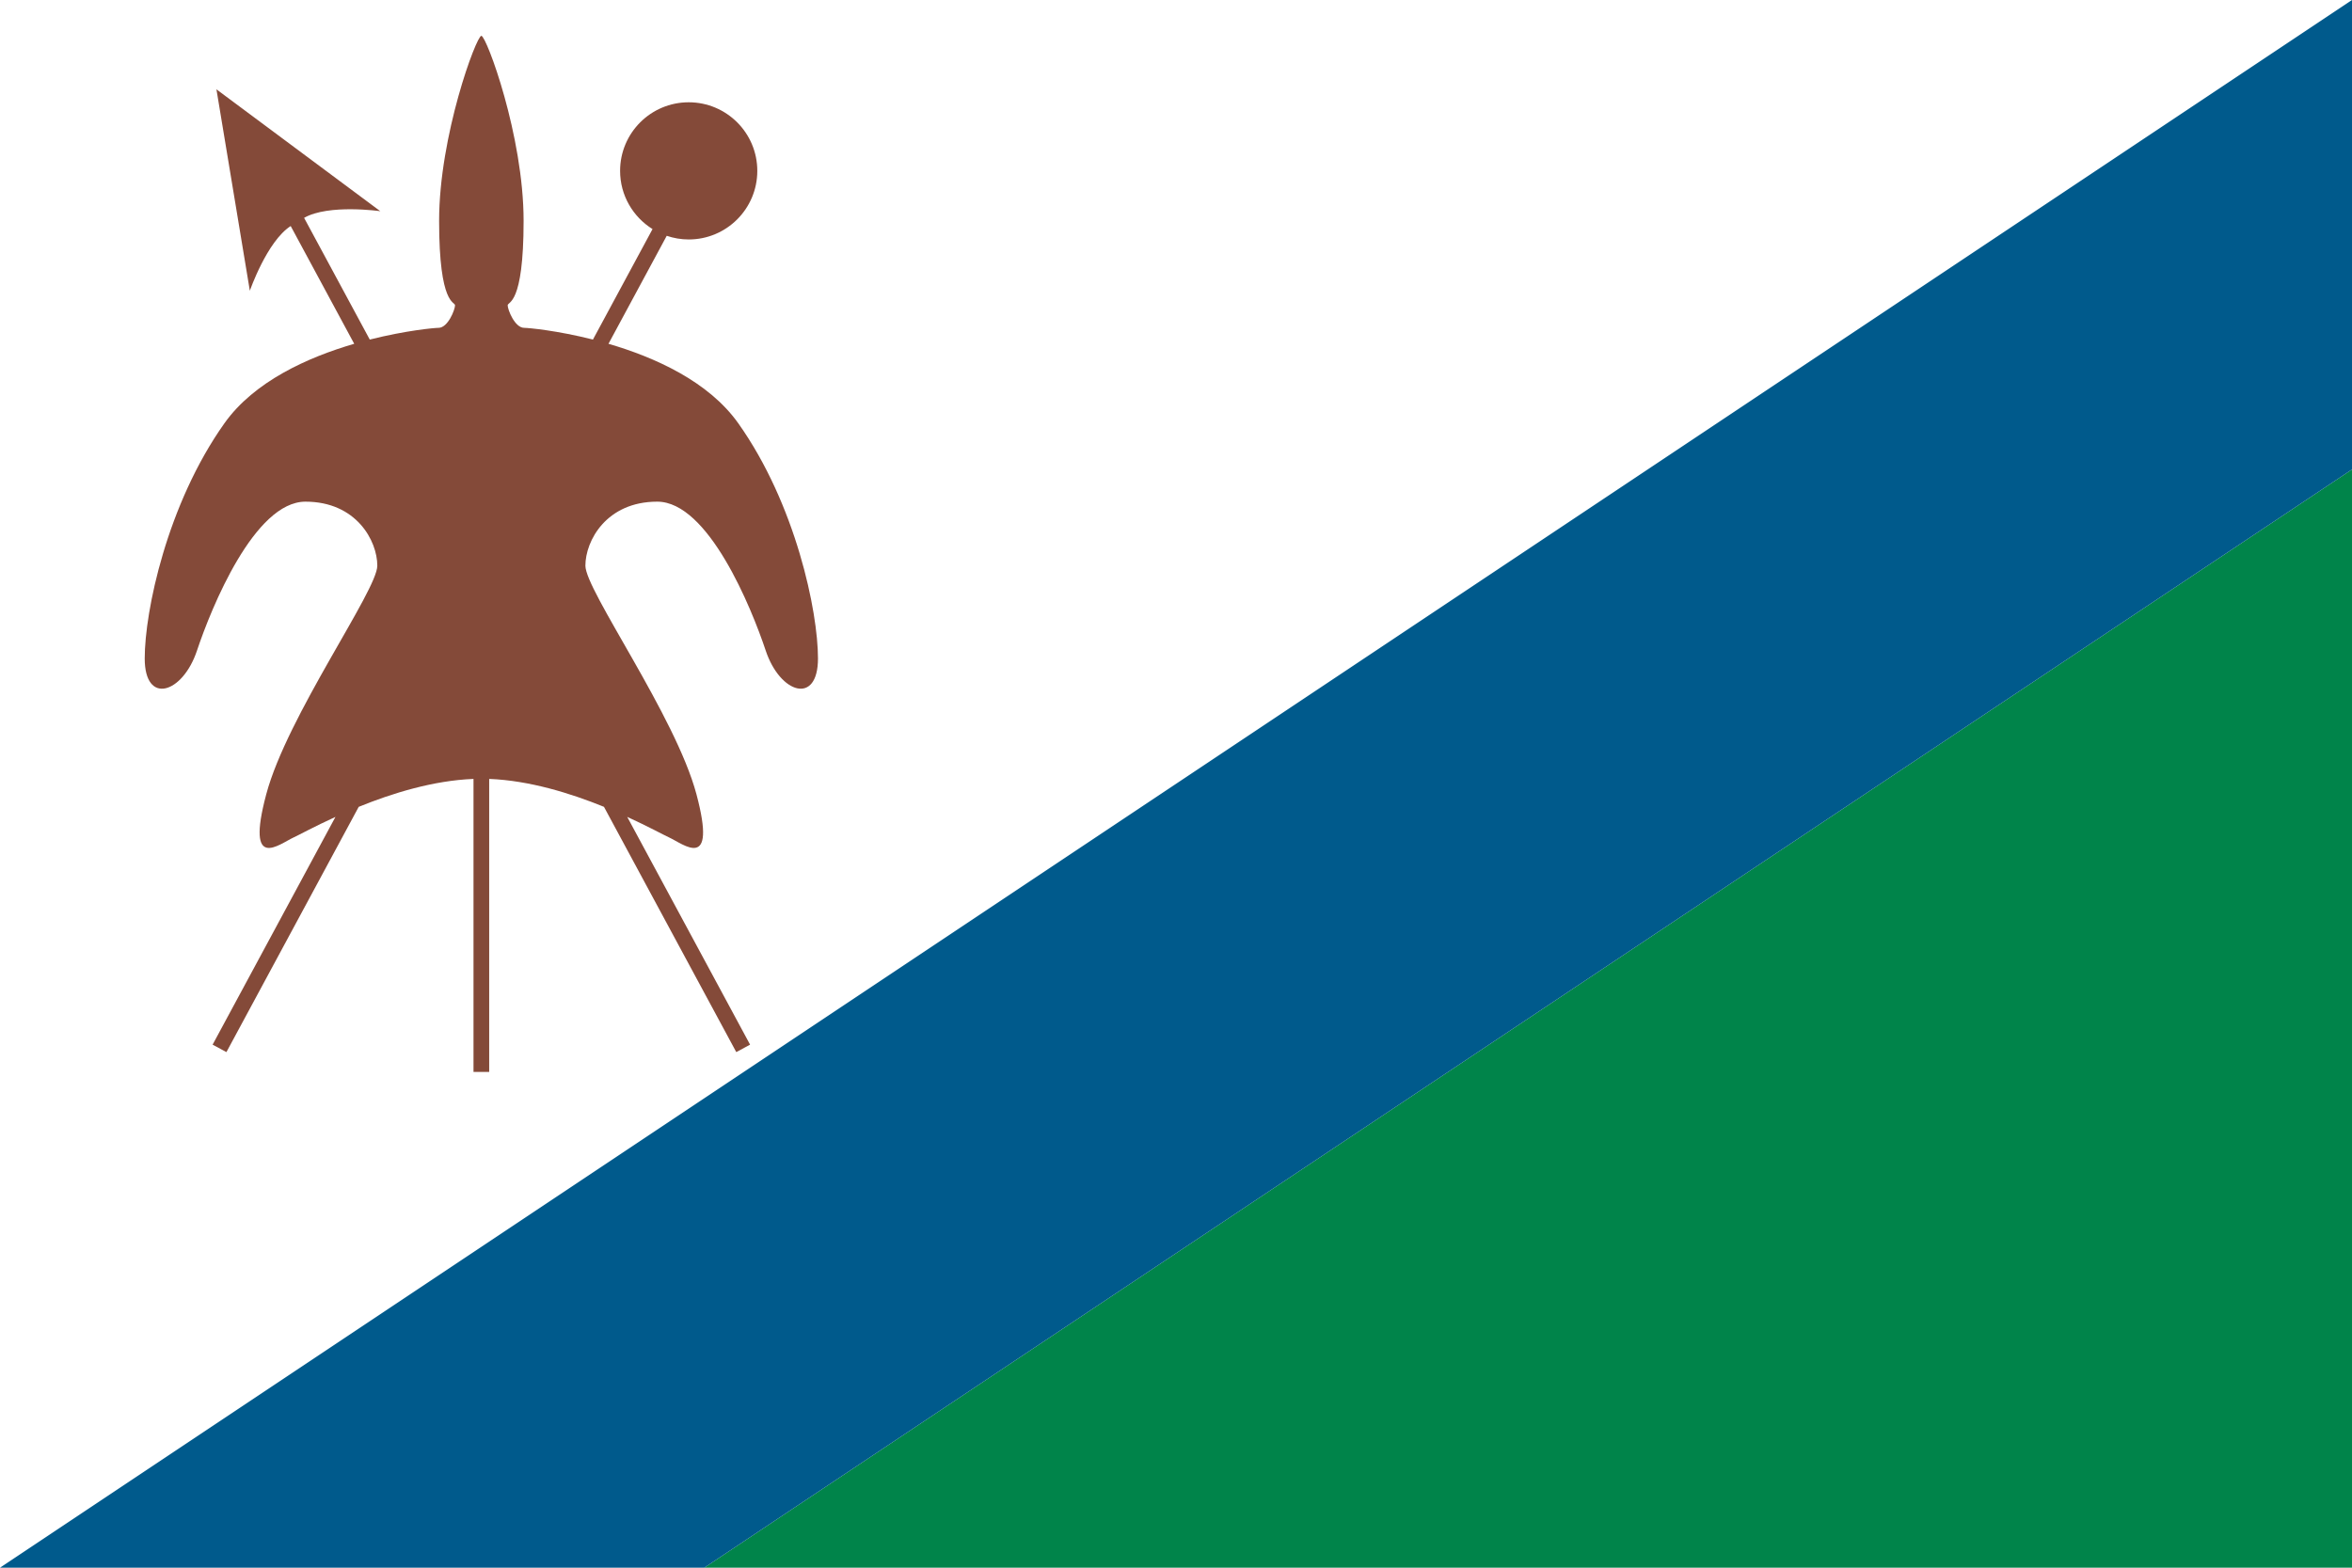 <svg class="svgOrigin" xmlns="http://www.w3.org/2000/svg" width="600" height="400" x="0px" y="0px" viewBox="0 0 600 400" enable-background="new 0 0 600 400">
<g>
	<rect fill="#FFFFFF" width="600" height="400"/>
	<polygon fill="#00844A" points="600,400 600,119.778 179.668,400 	"/>
	<polygon fill="#005A8C" points="0,400 179.668,400 600,119.778 600,0 	"/>
	<path fill="#844A39" d="M188.334,108c-7.592-10.698-21.307-16.839-33.109-20.28L170.084,60.166
		c1.76,0.596,3.641,0.933,5.604,0.933c9.664,0,17.5-7.835,17.5-17.5c0-9.665-7.836-17.5-17.5-17.5
		c-9.666,0-17.5,7.835-17.5,17.5c0,6.275,3.312,11.764,8.275,14.853l-15.203,28.189
		c-9.201-2.326-16.518-2.992-17.537-2.992c-2.414,0-4.213-4.676-4.213-5.731
		c0-1.056,4.061,0.151,4.061-21.569s-9.502-47.211-10.777-47.211
		c-1.275,0-10.777,25.49-10.777,47.211s4.061,20.514,4.061,21.569
		c0,1.056-1.799,5.731-4.213,5.731c-1.02,0-8.336,0.666-17.539,2.993l-16.75-31.056
		c6.262-3.587,19.438-1.699,19.438-1.699L55.213,22.791l8.522,51.396
		c0,0,4.357-12.599,10.42-16.514l16.205,30.048C78.557,91.162,64.844,97.303,57.252,108
		c-14.666,20.667-20.334,48-20.334,60s9.668,9,13.334-2c3.666-11,14.666-38,27.666-38s18.334,10.001,18.334,16.334
		c0,6.333-23,38.334-28.334,58.334c-5.332,20,3.334,12.668,7,11C76.25,213.062,80.15,210.916,85.578,208.432
		L54.238,266.547l3.522,1.9l33.748-62.58c8.451-3.438,19.014-6.729,29.283-7.122V273.5h4.002
		v-74.756c10.27,0.394,20.83,3.686,29.281,7.123l33.75,62.58l3.522-1.9l-31.342-58.117
		c5.43,2.486,9.332,4.633,10.664,5.238c3.666,1.668,12.332,9,7-11
		c-5.334-20-28.334-52.001-28.334-58.334c0-6.333,5.334-16.334,18.334-16.334s24,27,27.666,38s13.334,14,13.334,2
		S203,128.667,188.334,108z"/>
</g>
</svg>
